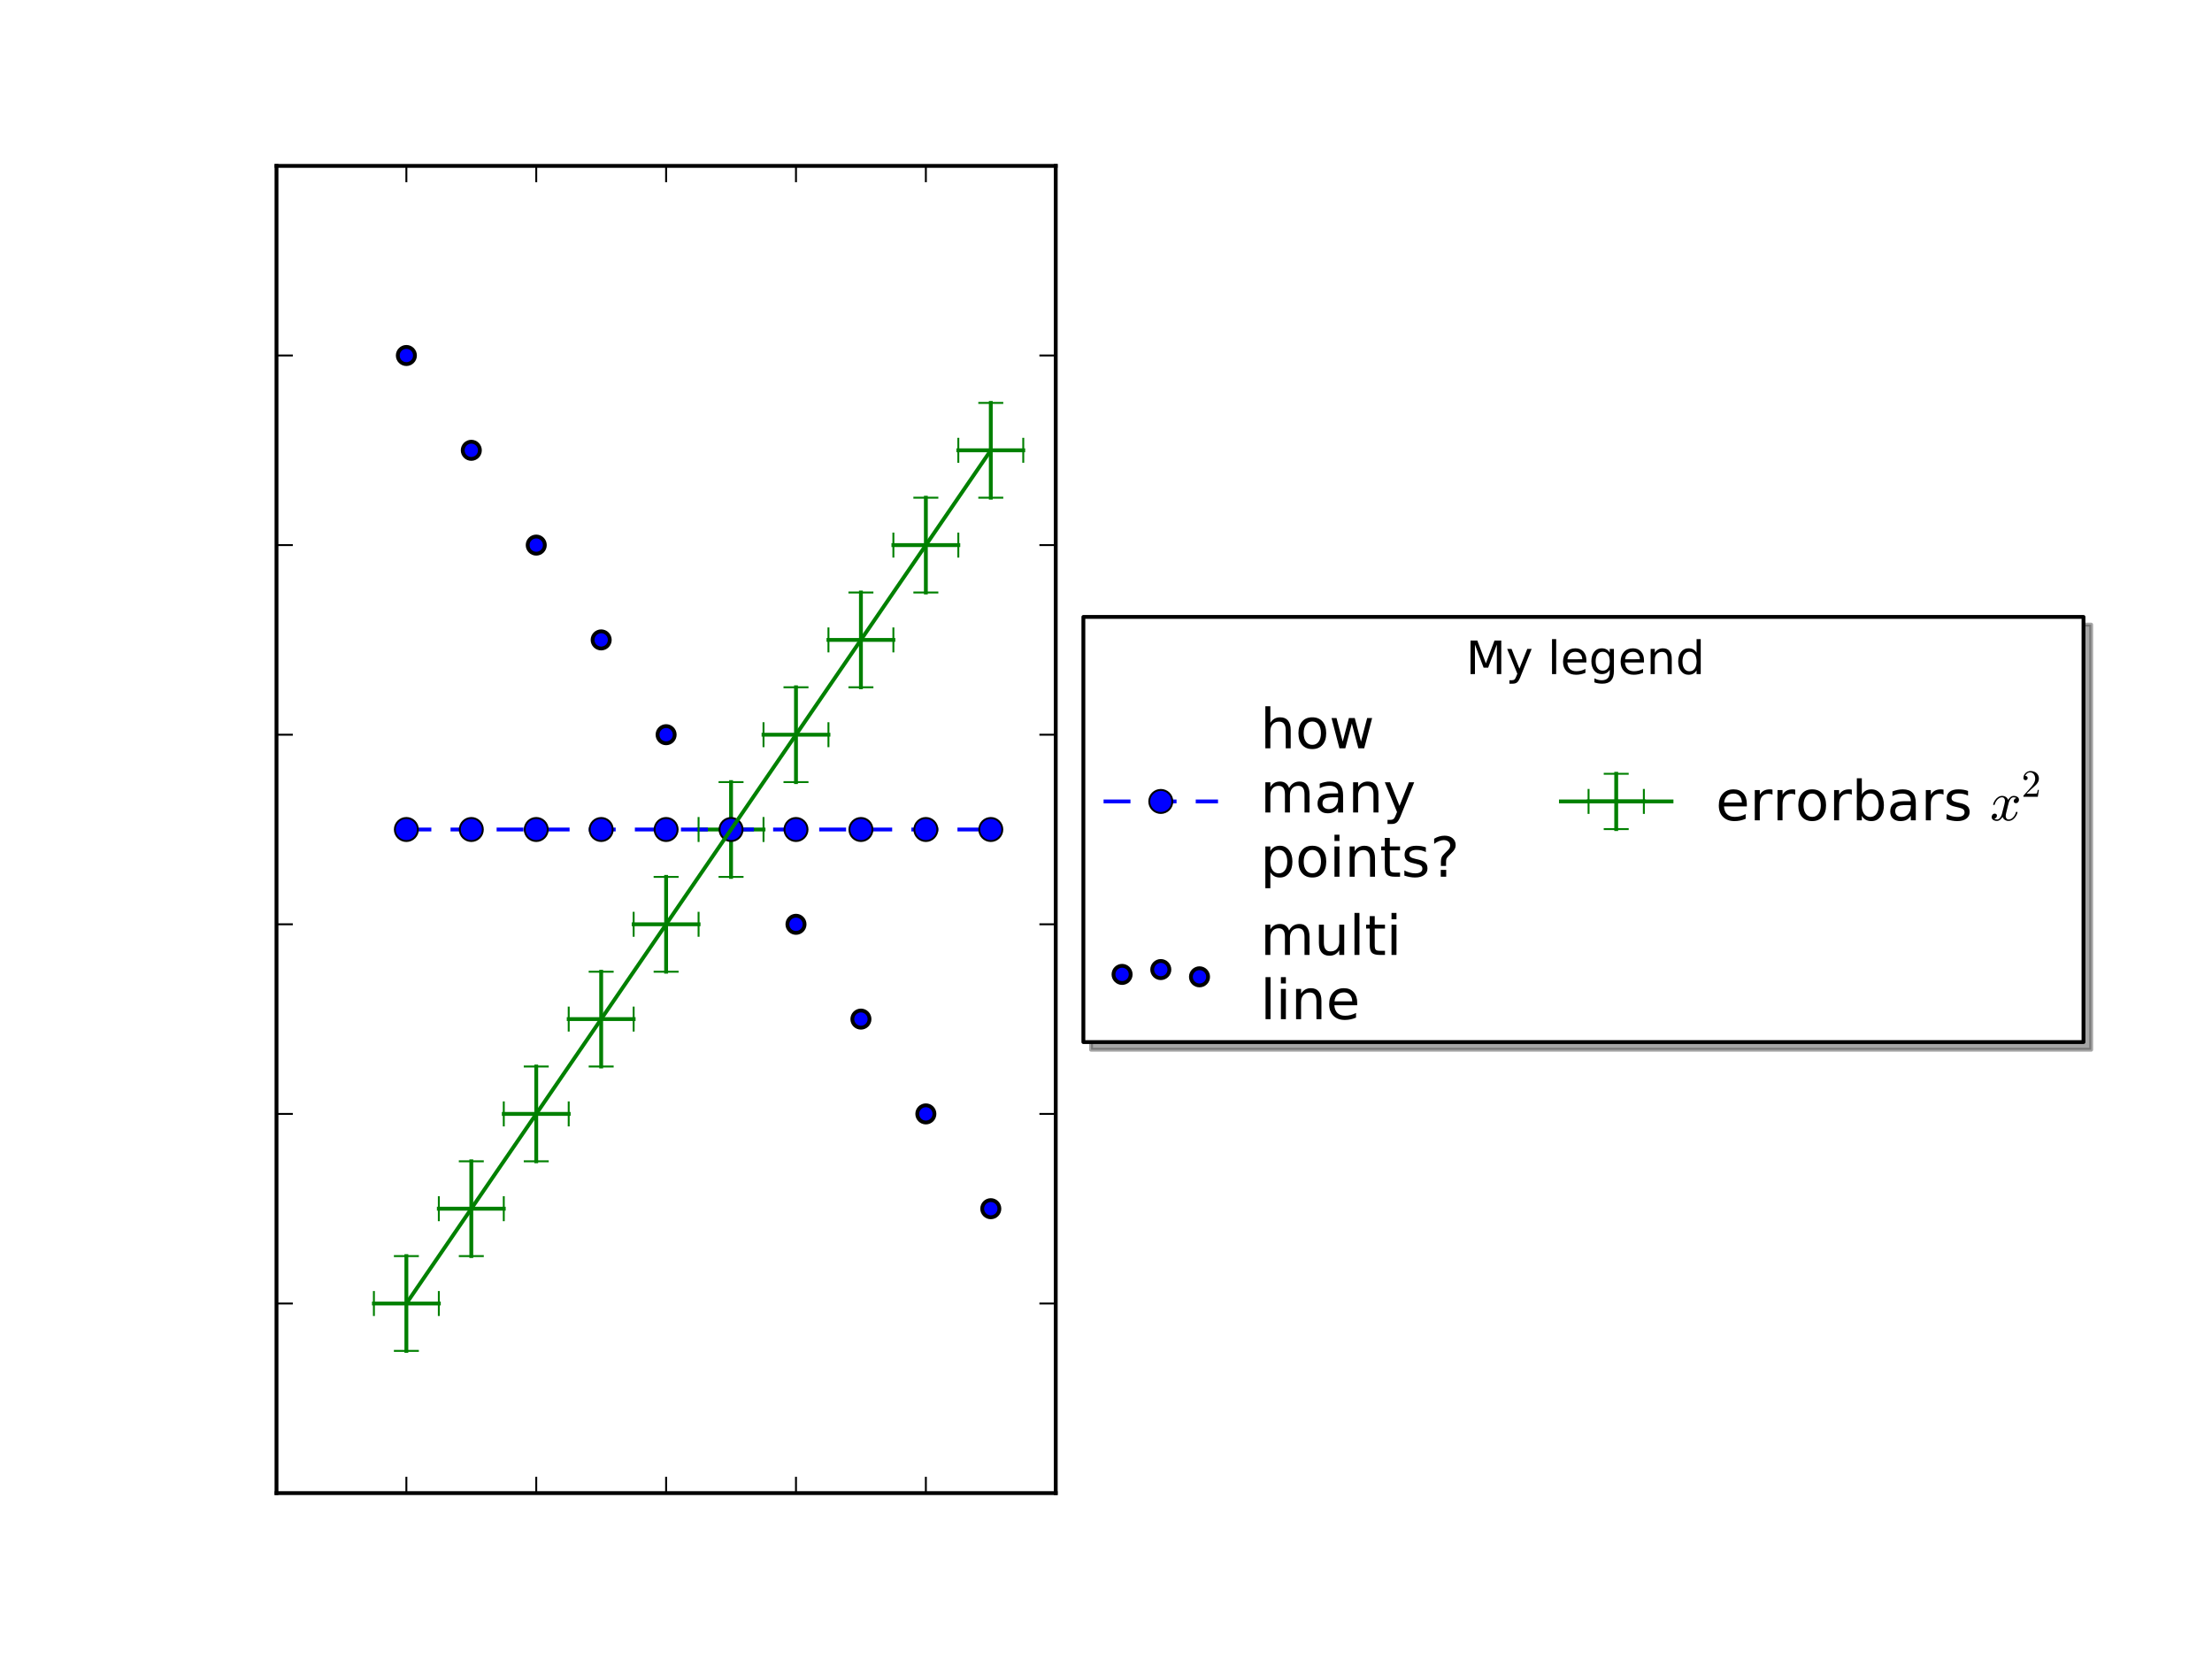 <?xml version="1.0" encoding="utf-8" standalone="no"?>
<!DOCTYPE svg PUBLIC "-//W3C//DTD SVG 1.1//EN"
  "http://www.w3.org/Graphics/SVG/1.1/DTD/svg11.dtd">
<!-- Created with matplotlib (http://matplotlib.sourceforge.net/) -->
<svg height="432pt" version="1.1" viewBox="0 0 576 432" width="576pt" xmlns="http://www.w3.org/2000/svg" xmlns:xlink="http://www.w3.org/1999/xlink">
 <defs>
  <style type="text/css">
*{stroke-linecap:square;stroke-linejoin:round;}
  </style>
 </defs>
 <g id="figure_1">
  <g id="patch_1">
   <path d="
M0 432
L576 432
L576 0
L0 0
z
" style="fill:#ffffff;"/>
  </g>
  <g id="axes_1">
   <g id="patch_2">
    <path d="
M72 388.8
L274.909 388.8
L274.909 43.2
L72 43.2
z
" style="fill:#ffffff;"/>
   </g>
   <g id="PathCollection_1">
    <defs>
     <path d="
M0 2.236
C0.593 2.236 1.162 2 1.581 1.581
C2 1.162 2.236 0.593 2.236 0
C2.236 -0.593 2 -1.162 1.581 -1.581
C1.162 -2 0.593 -2.236 0 -2.236
C-0.593 -2.236 -1.162 -2 -1.581 -1.581
C-2 -1.162 -2.236 -0.593 -2.236 0
C-2.236 0.593 -2 1.162 -1.581 1.581
C-1.162 2 -0.593 2.236 0 2.236
z
" id="C0_0_919e3f95db"/>
    </defs>
    <g clip-path="url(#p346f55e68c)">
     <use style="fill:#0000ff;stroke:#000000;stroke-linecap:butt;" x="105.818" xlink:href="#C0_0_919e3f95db" y="92.571"/>
    </g>
    <g clip-path="url(#p346f55e68c)">
     <use style="fill:#0000ff;stroke:#000000;stroke-linecap:butt;" x="122.727" xlink:href="#C0_0_919e3f95db" y="117.257"/>
    </g>
    <g clip-path="url(#p346f55e68c)">
     <use style="fill:#0000ff;stroke:#000000;stroke-linecap:butt;" x="139.636" xlink:href="#C0_0_919e3f95db" y="141.943"/>
    </g>
    <g clip-path="url(#p346f55e68c)">
     <use style="fill:#0000ff;stroke:#000000;stroke-linecap:butt;" x="156.545" xlink:href="#C0_0_919e3f95db" y="166.629"/>
    </g>
    <g clip-path="url(#p346f55e68c)">
     <use style="fill:#0000ff;stroke:#000000;stroke-linecap:butt;" x="173.455" xlink:href="#C0_0_919e3f95db" y="191.314"/>
    </g>
    <g clip-path="url(#p346f55e68c)">
     <use style="fill:#0000ff;stroke:#000000;stroke-linecap:butt;" x="190.364" xlink:href="#C0_0_919e3f95db" y="216.0"/>
    </g>
    <g clip-path="url(#p346f55e68c)">
     <use style="fill:#0000ff;stroke:#000000;stroke-linecap:butt;" x="207.273" xlink:href="#C0_0_919e3f95db" y="240.686"/>
    </g>
    <g clip-path="url(#p346f55e68c)">
     <use style="fill:#0000ff;stroke:#000000;stroke-linecap:butt;" x="224.182" xlink:href="#C0_0_919e3f95db" y="265.371"/>
    </g>
    <g clip-path="url(#p346f55e68c)">
     <use style="fill:#0000ff;stroke:#000000;stroke-linecap:butt;" x="241.091" xlink:href="#C0_0_919e3f95db" y="290.057"/>
    </g>
    <g clip-path="url(#p346f55e68c)">
     <use style="fill:#0000ff;stroke:#000000;stroke-linecap:butt;" x="258.0" xlink:href="#C0_0_919e3f95db" y="314.743"/>
    </g>
   </g>
   <g id="LineCollection_1">
    <defs>
     <path d="
M97.364 -92.571
L114.273 -92.571" id="C1_0_5e8f0fce6c"/>
     <path d="
M114.273 -117.257
L131.182 -117.257" id="C1_1_789ce94ac7"/>
     <path d="
M131.182 -141.943
L148.091 -141.943" id="C1_2_505d419116"/>
     <path d="
M148.091 -166.629
L165 -166.629" id="C1_3_e2eb34cd80"/>
     <path d="
M165 -191.314
L181.909 -191.314" id="C1_4_cf4d0de7e9"/>
     <path d="
M181.909 -216
L198.818 -216" id="C1_5_60339eb2d0"/>
     <path d="
M198.818 -240.686
L215.727 -240.686" id="C1_6_0320d85a5f"/>
     <path d="
M215.727 -265.371
L232.636 -265.371" id="C1_7_6f64dd031f"/>
     <path d="
M232.636 -290.057
L249.545 -290.057" id="C1_8_632be5fbca"/>
     <path d="
M249.545 -314.743
L266.455 -314.743" id="C1_9_d73a1041e5"/>
    </defs>
    <g clip-path="url(#p346f55e68c)">
     <use style="fill:none;stroke:#008000;stroke-linecap:butt;" x="0" xlink:href="#C1_0_5e8f0fce6c" y="432.0"/>
    </g>
    <g clip-path="url(#p346f55e68c)">
     <use style="fill:none;stroke:#008000;stroke-linecap:butt;" x="0" xlink:href="#C1_1_789ce94ac7" y="432.0"/>
    </g>
    <g clip-path="url(#p346f55e68c)">
     <use style="fill:none;stroke:#008000;stroke-linecap:butt;" x="0" xlink:href="#C1_2_505d419116" y="432.0"/>
    </g>
    <g clip-path="url(#p346f55e68c)">
     <use style="fill:none;stroke:#008000;stroke-linecap:butt;" x="0" xlink:href="#C1_3_e2eb34cd80" y="432.0"/>
    </g>
    <g clip-path="url(#p346f55e68c)">
     <use style="fill:none;stroke:#008000;stroke-linecap:butt;" x="0" xlink:href="#C1_4_cf4d0de7e9" y="432.0"/>
    </g>
    <g clip-path="url(#p346f55e68c)">
     <use style="fill:none;stroke:#008000;stroke-linecap:butt;" x="0" xlink:href="#C1_5_60339eb2d0" y="432.0"/>
    </g>
    <g clip-path="url(#p346f55e68c)">
     <use style="fill:none;stroke:#008000;stroke-linecap:butt;" x="0" xlink:href="#C1_6_0320d85a5f" y="432.0"/>
    </g>
    <g clip-path="url(#p346f55e68c)">
     <use style="fill:none;stroke:#008000;stroke-linecap:butt;" x="0" xlink:href="#C1_7_6f64dd031f" y="432.0"/>
    </g>
    <g clip-path="url(#p346f55e68c)">
     <use style="fill:none;stroke:#008000;stroke-linecap:butt;" x="0" xlink:href="#C1_8_632be5fbca" y="432.0"/>
    </g>
    <g clip-path="url(#p346f55e68c)">
     <use style="fill:none;stroke:#008000;stroke-linecap:butt;" x="0" xlink:href="#C1_9_d73a1041e5" y="432.0"/>
    </g>
   </g>
   <g id="LineCollection_2">
    <defs>
     <path d="
M105.818 -80.229
L105.818 -104.914" id="C2_0_15511b02c7"/>
     <path d="
M122.727 -104.914
L122.727 -129.6" id="C2_1_61c28102ac"/>
     <path d="
M139.636 -129.6
L139.636 -154.286" id="C2_2_289e360995"/>
     <path d="
M156.545 -154.286
L156.545 -178.971" id="C2_3_65ff9b2442"/>
     <path d="
M173.455 -178.971
L173.455 -203.657" id="C2_4_9d81f39766"/>
     <path d="
M190.364 -203.657
L190.364 -228.343" id="C2_5_8b0108af41"/>
     <path d="
M207.273 -228.343
L207.273 -253.029" id="C2_6_a73f30f1a3"/>
     <path d="
M224.182 -253.029
L224.182 -277.714" id="C2_7_dada37c598"/>
     <path d="
M241.091 -277.714
L241.091 -302.4" id="C2_8_6c33176001"/>
     <path d="
M258 -302.4
L258 -327.086" id="C2_9_22a0ff1d44"/>
    </defs>
    <g clip-path="url(#p346f55e68c)">
     <use style="fill:none;stroke:#008000;stroke-linecap:butt;" x="0" xlink:href="#C2_0_15511b02c7" y="432.0"/>
    </g>
    <g clip-path="url(#p346f55e68c)">
     <use style="fill:none;stroke:#008000;stroke-linecap:butt;" x="0" xlink:href="#C2_1_61c28102ac" y="432.0"/>
    </g>
    <g clip-path="url(#p346f55e68c)">
     <use style="fill:none;stroke:#008000;stroke-linecap:butt;" x="0" xlink:href="#C2_2_289e360995" y="432.0"/>
    </g>
    <g clip-path="url(#p346f55e68c)">
     <use style="fill:none;stroke:#008000;stroke-linecap:butt;" x="0" xlink:href="#C2_3_65ff9b2442" y="432.0"/>
    </g>
    <g clip-path="url(#p346f55e68c)">
     <use style="fill:none;stroke:#008000;stroke-linecap:butt;" x="0" xlink:href="#C2_4_9d81f39766" y="432.0"/>
    </g>
    <g clip-path="url(#p346f55e68c)">
     <use style="fill:none;stroke:#008000;stroke-linecap:butt;" x="0" xlink:href="#C2_5_8b0108af41" y="432.0"/>
    </g>
    <g clip-path="url(#p346f55e68c)">
     <use style="fill:none;stroke:#008000;stroke-linecap:butt;" x="0" xlink:href="#C2_6_a73f30f1a3" y="432.0"/>
    </g>
    <g clip-path="url(#p346f55e68c)">
     <use style="fill:none;stroke:#008000;stroke-linecap:butt;" x="0" xlink:href="#C2_7_dada37c598" y="432.0"/>
    </g>
    <g clip-path="url(#p346f55e68c)">
     <use style="fill:none;stroke:#008000;stroke-linecap:butt;" x="0" xlink:href="#C2_8_6c33176001" y="432.0"/>
    </g>
    <g clip-path="url(#p346f55e68c)">
     <use style="fill:none;stroke:#008000;stroke-linecap:butt;" x="0" xlink:href="#C2_9_22a0ff1d44" y="432.0"/>
    </g>
   </g>
   <g id="line2d_1">
    <path clip-path="url(#p346f55e68c)" d="
M105.818 216
L122.727 216
L139.636 216
L156.545 216
L173.455 216
L190.364 216
L207.273 216
L224.182 216
L241.091 216
L258 216" style="fill:none;stroke:#0000ff;stroke-dasharray:6,6;stroke-dashoffset:0.0;stroke-linecap:butt;"/>
    <defs>
     <path d="
M0 3
C0.796 3 1.559 2.684 2.121 2.121
C2.684 1.559 3 0.796 3 0
C3 -0.796 2.684 -1.559 2.121 -2.121
C1.559 -2.684 0.796 -3 0 -3
C-0.796 -3 -1.559 -2.684 -2.121 -2.121
C-2.684 -1.559 -3 -0.796 -3 0
C-3 0.796 -2.684 1.559 -2.121 2.121
C-1.559 2.684 -0.796 3 0 3
z
" id="m0f54036a79" style="stroke:#000000;stroke-linecap:butt;stroke-width:0.5;"/>
    </defs>
    <g clip-path="url(#p346f55e68c)">
     <use style="fill:#0000ff;stroke:#000000;stroke-linecap:butt;stroke-width:0.5;" x="105.818" xlink:href="#m0f54036a79" y="216.0"/>
     <use style="fill:#0000ff;stroke:#000000;stroke-linecap:butt;stroke-width:0.5;" x="122.727" xlink:href="#m0f54036a79" y="216.0"/>
     <use style="fill:#0000ff;stroke:#000000;stroke-linecap:butt;stroke-width:0.5;" x="139.636" xlink:href="#m0f54036a79" y="216.0"/>
     <use style="fill:#0000ff;stroke:#000000;stroke-linecap:butt;stroke-width:0.5;" x="156.545" xlink:href="#m0f54036a79" y="216.0"/>
     <use style="fill:#0000ff;stroke:#000000;stroke-linecap:butt;stroke-width:0.5;" x="173.455" xlink:href="#m0f54036a79" y="216.0"/>
     <use style="fill:#0000ff;stroke:#000000;stroke-linecap:butt;stroke-width:0.5;" x="190.364" xlink:href="#m0f54036a79" y="216.0"/>
     <use style="fill:#0000ff;stroke:#000000;stroke-linecap:butt;stroke-width:0.5;" x="207.273" xlink:href="#m0f54036a79" y="216.0"/>
     <use style="fill:#0000ff;stroke:#000000;stroke-linecap:butt;stroke-width:0.5;" x="224.182" xlink:href="#m0f54036a79" y="216.0"/>
     <use style="fill:#0000ff;stroke:#000000;stroke-linecap:butt;stroke-width:0.5;" x="241.091" xlink:href="#m0f54036a79" y="216.0"/>
     <use style="fill:#0000ff;stroke:#000000;stroke-linecap:butt;stroke-width:0.5;" x="258.0" xlink:href="#m0f54036a79" y="216.0"/>
    </g>
   </g>
   <g id="line2d_2">
    <defs>
     <path d="
M0 3
L0 -3" id="mc18e2b0a8d" style="stroke:#008000;stroke-linecap:butt;stroke-width:0.5;"/>
    </defs>
    <g clip-path="url(#p346f55e68c)">
     <use style="fill:#008000;stroke:#008000;stroke-linecap:butt;stroke-width:0.5;" x="97.364" xlink:href="#mc18e2b0a8d" y="339.429"/>
     <use style="fill:#008000;stroke:#008000;stroke-linecap:butt;stroke-width:0.5;" x="114.273" xlink:href="#mc18e2b0a8d" y="314.743"/>
     <use style="fill:#008000;stroke:#008000;stroke-linecap:butt;stroke-width:0.5;" x="131.182" xlink:href="#mc18e2b0a8d" y="290.057"/>
     <use style="fill:#008000;stroke:#008000;stroke-linecap:butt;stroke-width:0.5;" x="148.091" xlink:href="#mc18e2b0a8d" y="265.371"/>
     <use style="fill:#008000;stroke:#008000;stroke-linecap:butt;stroke-width:0.5;" x="165.0" xlink:href="#mc18e2b0a8d" y="240.686"/>
     <use style="fill:#008000;stroke:#008000;stroke-linecap:butt;stroke-width:0.5;" x="181.909" xlink:href="#mc18e2b0a8d" y="216.0"/>
     <use style="fill:#008000;stroke:#008000;stroke-linecap:butt;stroke-width:0.5;" x="198.818" xlink:href="#mc18e2b0a8d" y="191.314"/>
     <use style="fill:#008000;stroke:#008000;stroke-linecap:butt;stroke-width:0.5;" x="215.727" xlink:href="#mc18e2b0a8d" y="166.629"/>
     <use style="fill:#008000;stroke:#008000;stroke-linecap:butt;stroke-width:0.5;" x="232.636" xlink:href="#mc18e2b0a8d" y="141.943"/>
     <use style="fill:#008000;stroke:#008000;stroke-linecap:butt;stroke-width:0.5;" x="249.545" xlink:href="#mc18e2b0a8d" y="117.257"/>
    </g>
   </g>
   <g id="line2d_3">
    <g clip-path="url(#p346f55e68c)">
     <use style="fill:#008000;stroke:#008000;stroke-linecap:butt;stroke-width:0.5;" x="114.273" xlink:href="#mc18e2b0a8d" y="339.429"/>
     <use style="fill:#008000;stroke:#008000;stroke-linecap:butt;stroke-width:0.5;" x="131.182" xlink:href="#mc18e2b0a8d" y="314.743"/>
     <use style="fill:#008000;stroke:#008000;stroke-linecap:butt;stroke-width:0.5;" x="148.091" xlink:href="#mc18e2b0a8d" y="290.057"/>
     <use style="fill:#008000;stroke:#008000;stroke-linecap:butt;stroke-width:0.5;" x="165.0" xlink:href="#mc18e2b0a8d" y="265.371"/>
     <use style="fill:#008000;stroke:#008000;stroke-linecap:butt;stroke-width:0.5;" x="181.909" xlink:href="#mc18e2b0a8d" y="240.686"/>
     <use style="fill:#008000;stroke:#008000;stroke-linecap:butt;stroke-width:0.5;" x="198.818" xlink:href="#mc18e2b0a8d" y="216.0"/>
     <use style="fill:#008000;stroke:#008000;stroke-linecap:butt;stroke-width:0.5;" x="215.727" xlink:href="#mc18e2b0a8d" y="191.314"/>
     <use style="fill:#008000;stroke:#008000;stroke-linecap:butt;stroke-width:0.5;" x="232.636" xlink:href="#mc18e2b0a8d" y="166.629"/>
     <use style="fill:#008000;stroke:#008000;stroke-linecap:butt;stroke-width:0.5;" x="249.545" xlink:href="#mc18e2b0a8d" y="141.943"/>
     <use style="fill:#008000;stroke:#008000;stroke-linecap:butt;stroke-width:0.5;" x="266.455" xlink:href="#mc18e2b0a8d" y="117.257"/>
    </g>
   </g>
   <g id="line2d_4">
    <defs>
     <path d="
M3 1.83697e-16
L-3 -1.83697e-16" id="mb711e64ba4" style="stroke:#008000;stroke-linecap:butt;stroke-width:0.5;"/>
    </defs>
    <g clip-path="url(#p346f55e68c)">
     <use style="fill:#008000;stroke:#008000;stroke-linecap:butt;stroke-width:0.5;" x="105.818" xlink:href="#mb711e64ba4" y="351.771"/>
     <use style="fill:#008000;stroke:#008000;stroke-linecap:butt;stroke-width:0.5;" x="122.727" xlink:href="#mb711e64ba4" y="327.086"/>
     <use style="fill:#008000;stroke:#008000;stroke-linecap:butt;stroke-width:0.5;" x="139.636" xlink:href="#mb711e64ba4" y="302.4"/>
     <use style="fill:#008000;stroke:#008000;stroke-linecap:butt;stroke-width:0.5;" x="156.545" xlink:href="#mb711e64ba4" y="277.714"/>
     <use style="fill:#008000;stroke:#008000;stroke-linecap:butt;stroke-width:0.5;" x="173.455" xlink:href="#mb711e64ba4" y="253.029"/>
     <use style="fill:#008000;stroke:#008000;stroke-linecap:butt;stroke-width:0.5;" x="190.364" xlink:href="#mb711e64ba4" y="228.343"/>
     <use style="fill:#008000;stroke:#008000;stroke-linecap:butt;stroke-width:0.5;" x="207.273" xlink:href="#mb711e64ba4" y="203.657"/>
     <use style="fill:#008000;stroke:#008000;stroke-linecap:butt;stroke-width:0.5;" x="224.182" xlink:href="#mb711e64ba4" y="178.971"/>
     <use style="fill:#008000;stroke:#008000;stroke-linecap:butt;stroke-width:0.5;" x="241.091" xlink:href="#mb711e64ba4" y="154.286"/>
     <use style="fill:#008000;stroke:#008000;stroke-linecap:butt;stroke-width:0.5;" x="258.0" xlink:href="#mb711e64ba4" y="129.6"/>
    </g>
   </g>
   <g id="line2d_5">
    <g clip-path="url(#p346f55e68c)">
     <use style="fill:#008000;stroke:#008000;stroke-linecap:butt;stroke-width:0.5;" x="105.818" xlink:href="#mb711e64ba4" y="327.086"/>
     <use style="fill:#008000;stroke:#008000;stroke-linecap:butt;stroke-width:0.5;" x="122.727" xlink:href="#mb711e64ba4" y="302.4"/>
     <use style="fill:#008000;stroke:#008000;stroke-linecap:butt;stroke-width:0.5;" x="139.636" xlink:href="#mb711e64ba4" y="277.714"/>
     <use style="fill:#008000;stroke:#008000;stroke-linecap:butt;stroke-width:0.5;" x="156.545" xlink:href="#mb711e64ba4" y="253.029"/>
     <use style="fill:#008000;stroke:#008000;stroke-linecap:butt;stroke-width:0.5;" x="173.455" xlink:href="#mb711e64ba4" y="228.343"/>
     <use style="fill:#008000;stroke:#008000;stroke-linecap:butt;stroke-width:0.5;" x="190.364" xlink:href="#mb711e64ba4" y="203.657"/>
     <use style="fill:#008000;stroke:#008000;stroke-linecap:butt;stroke-width:0.5;" x="207.273" xlink:href="#mb711e64ba4" y="178.971"/>
     <use style="fill:#008000;stroke:#008000;stroke-linecap:butt;stroke-width:0.5;" x="224.182" xlink:href="#mb711e64ba4" y="154.286"/>
     <use style="fill:#008000;stroke:#008000;stroke-linecap:butt;stroke-width:0.5;" x="241.091" xlink:href="#mb711e64ba4" y="129.6"/>
     <use style="fill:#008000;stroke:#008000;stroke-linecap:butt;stroke-width:0.5;" x="258.0" xlink:href="#mb711e64ba4" y="104.914"/>
    </g>
   </g>
   <g id="line2d_6">
    <path clip-path="url(#p346f55e68c)" d="
M105.818 339.429
L122.727 314.743
L139.636 290.057
L156.545 265.371
L173.455 240.686
L190.364 216
L207.273 191.314
L224.182 166.629
L241.091 141.943
L258 117.257" style="fill:none;stroke:#008000;"/>
   </g>
   <g id="matplotlib.axis_1">
    <g id="xtick_1">
     <g id="line2d_7">
      <defs>
       <path d="
M0 0
L0 -4" id="mcb557df647" style="stroke:#000000;stroke-linecap:butt;stroke-width:0.5;"/>
      </defs>
      <g>
       <use style="stroke:#000000;stroke-linecap:butt;stroke-width:0.5;" x="72.0" xlink:href="#mcb557df647" y="388.8"/>
      </g>
     </g>
     <g id="line2d_8">
      <defs>
       <path d="
M0 0
L0 4" id="mdad270ee8e" style="stroke:#000000;stroke-linecap:butt;stroke-width:0.5;"/>
      </defs>
      <g>
       <use style="stroke:#000000;stroke-linecap:butt;stroke-width:0.5;" x="72.0" xlink:href="#mdad270ee8e" y="43.2"/>
      </g>
     </g>
    </g>
    <g id="xtick_2">
     <g id="line2d_9">
      <g>
       <use style="stroke:#000000;stroke-linecap:butt;stroke-width:0.5;" x="105.818" xlink:href="#mcb557df647" y="388.8"/>
      </g>
     </g>
     <g id="line2d_10">
      <g>
       <use style="stroke:#000000;stroke-linecap:butt;stroke-width:0.5;" x="105.818" xlink:href="#mdad270ee8e" y="43.2"/>
      </g>
     </g>
    </g>
    <g id="xtick_3">
     <g id="line2d_11">
      <g>
       <use style="stroke:#000000;stroke-linecap:butt;stroke-width:0.5;" x="139.636" xlink:href="#mcb557df647" y="388.8"/>
      </g>
     </g>
     <g id="line2d_12">
      <g>
       <use style="stroke:#000000;stroke-linecap:butt;stroke-width:0.5;" x="139.636" xlink:href="#mdad270ee8e" y="43.2"/>
      </g>
     </g>
    </g>
    <g id="xtick_4">
     <g id="line2d_13">
      <g>
       <use style="stroke:#000000;stroke-linecap:butt;stroke-width:0.5;" x="173.455" xlink:href="#mcb557df647" y="388.8"/>
      </g>
     </g>
     <g id="line2d_14">
      <g>
       <use style="stroke:#000000;stroke-linecap:butt;stroke-width:0.5;" x="173.455" xlink:href="#mdad270ee8e" y="43.2"/>
      </g>
     </g>
    </g>
    <g id="xtick_5">
     <g id="line2d_15">
      <g>
       <use style="stroke:#000000;stroke-linecap:butt;stroke-width:0.5;" x="207.273" xlink:href="#mcb557df647" y="388.8"/>
      </g>
     </g>
     <g id="line2d_16">
      <g>
       <use style="stroke:#000000;stroke-linecap:butt;stroke-width:0.5;" x="207.273" xlink:href="#mdad270ee8e" y="43.2"/>
      </g>
     </g>
    </g>
    <g id="xtick_6">
     <g id="line2d_17">
      <g>
       <use style="stroke:#000000;stroke-linecap:butt;stroke-width:0.5;" x="241.091" xlink:href="#mcb557df647" y="388.8"/>
      </g>
     </g>
     <g id="line2d_18">
      <g>
       <use style="stroke:#000000;stroke-linecap:butt;stroke-width:0.5;" x="241.091" xlink:href="#mdad270ee8e" y="43.2"/>
      </g>
     </g>
    </g>
    <g id="xtick_7">
     <g id="line2d_19">
      <g>
       <use style="stroke:#000000;stroke-linecap:butt;stroke-width:0.5;" x="274.909" xlink:href="#mcb557df647" y="388.8"/>
      </g>
     </g>
     <g id="line2d_20">
      <g>
       <use style="stroke:#000000;stroke-linecap:butt;stroke-width:0.5;" x="274.909" xlink:href="#mdad270ee8e" y="43.2"/>
      </g>
     </g>
    </g>
   </g>
   <g id="matplotlib.axis_2">
    <g id="ytick_1">
     <g id="line2d_21">
      <defs>
       <path d="
M0 0
L4 0" id="mc8fcea1516" style="stroke:#000000;stroke-linecap:butt;stroke-width:0.5;"/>
      </defs>
      <g>
       <use style="stroke:#000000;stroke-linecap:butt;stroke-width:0.5;" x="72.0" xlink:href="#mc8fcea1516" y="388.8"/>
      </g>
     </g>
     <g id="line2d_22">
      <defs>
       <path d="
M0 0
L-4 0" id="m0d5b0a6425" style="stroke:#000000;stroke-linecap:butt;stroke-width:0.5;"/>
      </defs>
      <g>
       <use style="stroke:#000000;stroke-linecap:butt;stroke-width:0.5;" x="274.909" xlink:href="#m0d5b0a6425" y="388.8"/>
      </g>
     </g>
    </g>
    <g id="ytick_2">
     <g id="line2d_23">
      <g>
       <use style="stroke:#000000;stroke-linecap:butt;stroke-width:0.5;" x="72.0" xlink:href="#mc8fcea1516" y="339.429"/>
      </g>
     </g>
     <g id="line2d_24">
      <g>
       <use style="stroke:#000000;stroke-linecap:butt;stroke-width:0.5;" x="274.909" xlink:href="#m0d5b0a6425" y="339.429"/>
      </g>
     </g>
    </g>
    <g id="ytick_3">
     <g id="line2d_25">
      <g>
       <use style="stroke:#000000;stroke-linecap:butt;stroke-width:0.5;" x="72.0" xlink:href="#mc8fcea1516" y="290.057"/>
      </g>
     </g>
     <g id="line2d_26">
      <g>
       <use style="stroke:#000000;stroke-linecap:butt;stroke-width:0.5;" x="274.909" xlink:href="#m0d5b0a6425" y="290.057"/>
      </g>
     </g>
    </g>
    <g id="ytick_4">
     <g id="line2d_27">
      <g>
       <use style="stroke:#000000;stroke-linecap:butt;stroke-width:0.5;" x="72.0" xlink:href="#mc8fcea1516" y="240.686"/>
      </g>
     </g>
     <g id="line2d_28">
      <g>
       <use style="stroke:#000000;stroke-linecap:butt;stroke-width:0.5;" x="274.909" xlink:href="#m0d5b0a6425" y="240.686"/>
      </g>
     </g>
    </g>
    <g id="ytick_5">
     <g id="line2d_29">
      <g>
       <use style="stroke:#000000;stroke-linecap:butt;stroke-width:0.5;" x="72.0" xlink:href="#mc8fcea1516" y="191.314"/>
      </g>
     </g>
     <g id="line2d_30">
      <g>
       <use style="stroke:#000000;stroke-linecap:butt;stroke-width:0.5;" x="274.909" xlink:href="#m0d5b0a6425" y="191.314"/>
      </g>
     </g>
    </g>
    <g id="ytick_6">
     <g id="line2d_31">
      <g>
       <use style="stroke:#000000;stroke-linecap:butt;stroke-width:0.5;" x="72.0" xlink:href="#mc8fcea1516" y="141.943"/>
      </g>
     </g>
     <g id="line2d_32">
      <g>
       <use style="stroke:#000000;stroke-linecap:butt;stroke-width:0.5;" x="274.909" xlink:href="#m0d5b0a6425" y="141.943"/>
      </g>
     </g>
    </g>
    <g id="ytick_7">
     <g id="line2d_33">
      <g>
       <use style="stroke:#000000;stroke-linecap:butt;stroke-width:0.5;" x="72.0" xlink:href="#mc8fcea1516" y="92.571"/>
      </g>
     </g>
     <g id="line2d_34">
      <g>
       <use style="stroke:#000000;stroke-linecap:butt;stroke-width:0.5;" x="274.909" xlink:href="#m0d5b0a6425" y="92.571"/>
      </g>
     </g>
    </g>
    <g id="ytick_8">
     <g id="line2d_35">
      <g>
       <use style="stroke:#000000;stroke-linecap:butt;stroke-width:0.5;" x="72.0" xlink:href="#mc8fcea1516" y="43.2"/>
      </g>
     </g>
     <g id="line2d_36">
      <g>
       <use style="stroke:#000000;stroke-linecap:butt;stroke-width:0.5;" x="274.909" xlink:href="#m0d5b0a6425" y="43.2"/>
      </g>
     </g>
    </g>
   </g>
   <g id="patch_3">
    <path d="
M72 43.2
L274.909 43.2" style="fill:none;stroke:#000000;"/>
   </g>
   <g id="patch_4">
    <path d="
M274.909 388.8
L274.909 43.2" style="fill:none;stroke:#000000;"/>
   </g>
   <g id="patch_5">
    <path d="
M72 388.8
L274.909 388.8" style="fill:none;stroke:#000000;"/>
   </g>
   <g id="patch_6">
    <path d="
M72 388.8
L72 43.2" style="fill:none;stroke:#000000;"/>
   </g>
   <g id="legend_1">
    <g id="patch_7">
     <path d="
M284.109 273.352
L544.538 273.352
L544.538 162.648
L284.109 162.648
L284.109 273.352
z
" style="fill:#4d4d4d;opacity:0.5;stroke:#4d4d4d;"/>
    </g>
    <g id="patch_8">
     <path d="
M282.109 271.352
L542.538 271.352
L542.538 160.648
L282.109 160.648
L282.109 271.352
z
" style="fill:#ffffff;stroke:#000000;"/>
    </g>
    <g id="text_1">
     <!-- My legend -->
     <defs>
      <path id="BitstreamVeraSans-Roman-20"/>
      <path d="
M9.812 72.906
L24.516 72.906
L43.109 23.297
L61.812 72.906
L76.516 72.906
L76.516 0
L66.891 0
L66.891 64.016
L48.094 14.016
L38.188 14.016
L19.391 64.016
L19.391 0
L9.812 0
z
" id="BitstreamVeraSans-Roman-4d"/>
      <path d="
M54.891 33.016
L54.891 0
L45.906 0
L45.906 32.719
Q45.906 40.484 42.875 44.328
Q39.844 48.188 33.797 48.188
Q26.516 48.188 22.312 43.547
Q18.109 38.922 18.109 30.906
L18.109 0
L9.078 0
L9.078 54.688
L18.109 54.688
L18.109 46.188
Q21.344 51.125 25.703 53.562
Q30.078 56 35.797 56
Q45.219 56 50.047 50.172
Q54.891 44.344 54.891 33.016" id="BitstreamVeraSans-Roman-6e"/>
      <path d="
M9.422 75.984
L18.406 75.984
L18.406 0
L9.422 0
z
" id="BitstreamVeraSans-Roman-6c"/>
      <path d="
M32.172 -5.078
Q28.375 -14.844 24.75 -17.812
Q21.141 -20.797 15.094 -20.797
L7.906 -20.797
L7.906 -13.281
L13.188 -13.281
Q16.891 -13.281 18.938 -11.516
Q21 -9.766 23.484 -3.219
L25.094 0.875
L2.984 54.688
L12.5 54.688
L29.594 11.922
L46.688 54.688
L56.203 54.688
z
" id="BitstreamVeraSans-Roman-79"/>
      <path d="
M56.203 29.594
L56.203 25.203
L14.891 25.203
Q15.484 15.922 20.484 11.062
Q25.484 6.203 34.422 6.203
Q39.594 6.203 44.453 7.469
Q49.312 8.734 54.109 11.281
L54.109 2.781
Q49.266 0.734 44.188 -0.344
Q39.109 -1.422 33.891 -1.422
Q20.797 -1.422 13.156 6.188
Q5.516 13.812 5.516 26.812
Q5.516 40.234 12.766 48.109
Q20.016 56 32.328 56
Q43.359 56 49.781 48.891
Q56.203 41.797 56.203 29.594
M47.219 32.234
Q47.125 39.594 43.094 43.984
Q39.062 48.391 32.422 48.391
Q24.906 48.391 20.391 44.141
Q15.875 39.891 15.188 32.172
z
" id="BitstreamVeraSans-Roman-65"/>
      <path d="
M45.406 46.391
L45.406 75.984
L54.391 75.984
L54.391 0
L45.406 0
L45.406 8.203
Q42.578 3.328 38.25 0.953
Q33.938 -1.422 27.875 -1.422
Q17.969 -1.422 11.734 6.484
Q5.516 14.406 5.516 27.297
Q5.516 40.188 11.734 48.094
Q17.969 56 27.875 56
Q33.938 56 38.25 53.625
Q42.578 51.266 45.406 46.391
M14.797 27.297
Q14.797 17.391 18.875 11.75
Q22.953 6.109 30.078 6.109
Q37.203 6.109 41.297 11.75
Q45.406 17.391 45.406 27.297
Q45.406 37.203 41.297 42.844
Q37.203 48.484 30.078 48.484
Q22.953 48.484 18.875 42.844
Q14.797 37.203 14.797 27.297" id="BitstreamVeraSans-Roman-64"/>
      <path d="
M45.406 27.984
Q45.406 37.75 41.375 43.109
Q37.359 48.484 30.078 48.484
Q22.859 48.484 18.828 43.109
Q14.797 37.75 14.797 27.984
Q14.797 18.266 18.828 12.891
Q22.859 7.516 30.078 7.516
Q37.359 7.516 41.375 12.891
Q45.406 18.266 45.406 27.984
M54.391 6.781
Q54.391 -7.172 48.188 -13.984
Q42 -20.797 29.203 -20.797
Q24.469 -20.797 20.266 -20.094
Q16.062 -19.391 12.109 -17.922
L12.109 -9.188
Q16.062 -11.328 19.922 -12.344
Q23.781 -13.375 27.781 -13.375
Q36.625 -13.375 41.016 -8.766
Q45.406 -4.156 45.406 5.172
L45.406 9.625
Q42.625 4.781 38.281 2.391
Q33.938 0 27.875 0
Q17.828 0 11.672 7.656
Q5.516 15.328 5.516 27.984
Q5.516 40.672 11.672 48.328
Q17.828 56 27.875 56
Q33.938 56 38.281 53.609
Q42.625 51.219 45.406 46.391
L45.406 54.688
L54.391 54.688
z
" id="BitstreamVeraSans-Roman-67"/>
     </defs>
     <g transform="translate(381.745 175.537)scale(0.12 -0.12)">
      <use xlink:href="#BitstreamVeraSans-Roman-4d"/>
      <use x="86.279" xlink:href="#BitstreamVeraSans-Roman-79"/>
      <use x="145.459" xlink:href="#BitstreamVeraSans-Roman-20"/>
      <use x="177.246" xlink:href="#BitstreamVeraSans-Roman-6c"/>
      <use x="205.029" xlink:href="#BitstreamVeraSans-Roman-65"/>
      <use x="266.553" xlink:href="#BitstreamVeraSans-Roman-67"/>
      <use x="330.029" xlink:href="#BitstreamVeraSans-Roman-65"/>
      <use x="391.553" xlink:href="#BitstreamVeraSans-Roman-6e"/>
      <use x="454.932" xlink:href="#BitstreamVeraSans-Roman-64"/>
     </g>
    </g>
    <g id="line2d_37">
     <path d="
M287.869 208.693
L316.669 208.693" style="fill:none;stroke:#0000ff;stroke-dasharray:6,6;stroke-dashoffset:0.0;stroke-linecap:butt;"/>
    </g>
    <g id="line2d_38">
     <g>
      <use style="fill:#0000ff;stroke:#000000;stroke-linecap:butt;stroke-width:0.5;" x="302.269" xlink:href="#m0f54036a79" y="208.693"/>
     </g>
    </g>
    <g id="text_2">
     <!-- how -->
     <defs>
      <path d="
M4.203 54.688
L13.188 54.688
L24.422 12.016
L35.594 54.688
L46.188 54.688
L57.422 12.016
L68.609 54.688
L77.594 54.688
L63.281 0
L52.688 0
L40.922 44.828
L29.109 0
L18.5 0
z
" id="BitstreamVeraSans-Roman-77"/>
      <path d="
M30.609 48.391
Q23.391 48.391 19.188 42.75
Q14.984 37.109 14.984 27.297
Q14.984 17.484 19.156 11.844
Q23.344 6.203 30.609 6.203
Q37.797 6.203 41.984 11.859
Q46.188 17.531 46.188 27.297
Q46.188 37.016 41.984 42.703
Q37.797 48.391 30.609 48.391
M30.609 56
Q42.328 56 49.016 48.375
Q55.719 40.766 55.719 27.297
Q55.719 13.875 49.016 6.219
Q42.328 -1.422 30.609 -1.422
Q18.844 -1.422 12.172 6.219
Q5.516 13.875 5.516 27.297
Q5.516 40.766 12.172 48.375
Q18.844 56 30.609 56" id="BitstreamVeraSans-Roman-6f"/>
      <path d="
M54.891 33.016
L54.891 0
L45.906 0
L45.906 32.719
Q45.906 40.484 42.875 44.328
Q39.844 48.188 33.797 48.188
Q26.516 48.188 22.312 43.547
Q18.109 38.922 18.109 30.906
L18.109 0
L9.078 0
L9.078 75.984
L18.109 75.984
L18.109 46.188
Q21.344 51.125 25.703 53.562
Q30.078 56 35.797 56
Q45.219 56 50.047 50.172
Q54.891 44.344 54.891 33.016" id="BitstreamVeraSans-Roman-68"/>
     </defs>
     <g transform="translate(328.189 194.85)scale(0.144 -0.144)">
      <use xlink:href="#BitstreamVeraSans-Roman-68"/>
      <use x="63.379" xlink:href="#BitstreamVeraSans-Roman-6f"/>
      <use x="124.561" xlink:href="#BitstreamVeraSans-Roman-77"/>
     </g>
     <!-- many -->
     <defs>
      <path d="
M52 44.188
Q55.375 50.25 60.062 53.125
Q64.75 56 71.094 56
Q79.641 56 84.281 50.016
Q88.922 44.047 88.922 33.016
L88.922 0
L79.891 0
L79.891 32.719
Q79.891 40.578 77.094 44.375
Q74.312 48.188 68.609 48.188
Q61.625 48.188 57.562 43.547
Q53.516 38.922 53.516 30.906
L53.516 0
L44.484 0
L44.484 32.719
Q44.484 40.625 41.703 44.406
Q38.922 48.188 33.109 48.188
Q26.219 48.188 22.156 43.531
Q18.109 38.875 18.109 30.906
L18.109 0
L9.078 0
L9.078 54.688
L18.109 54.688
L18.109 46.188
Q21.188 51.219 25.484 53.609
Q29.781 56 35.688 56
Q41.656 56 45.828 52.969
Q50 49.953 52 44.188" id="BitstreamVeraSans-Roman-6d"/>
      <path d="
M34.281 27.484
Q23.391 27.484 19.188 25
Q14.984 22.516 14.984 16.5
Q14.984 11.719 18.141 8.906
Q21.297 6.109 26.703 6.109
Q34.188 6.109 38.703 11.406
Q43.219 16.703 43.219 25.484
L43.219 27.484
z

M52.203 31.203
L52.203 0
L43.219 0
L43.219 8.297
Q40.141 3.328 35.547 0.953
Q30.953 -1.422 24.312 -1.422
Q15.922 -1.422 10.953 3.297
Q6 8.016 6 15.922
Q6 25.141 12.172 29.828
Q18.359 34.516 30.609 34.516
L43.219 34.516
L43.219 35.406
Q43.219 41.609 39.141 45
Q35.062 48.391 27.688 48.391
Q23 48.391 18.547 47.266
Q14.109 46.141 10.016 43.891
L10.016 52.203
Q14.938 54.109 19.578 55.047
Q24.219 56 28.609 56
Q40.484 56 46.344 49.844
Q52.203 43.703 52.203 31.203" id="BitstreamVeraSans-Roman-61"/>
     </defs>
     <g transform="translate(328.189 211.574)scale(0.144 -0.144)">
      <use xlink:href="#BitstreamVeraSans-Roman-6d"/>
      <use x="97.412" xlink:href="#BitstreamVeraSans-Roman-61"/>
      <use x="158.691" xlink:href="#BitstreamVeraSans-Roman-6e"/>
      <use x="222.07" xlink:href="#BitstreamVeraSans-Roman-79"/>
     </g>
     <!-- points? -->
     <defs>
      <path d="
M19.094 12.406
L29 12.406
L29 0
L19.094 0
z

M28.719 19.578
L19.391 19.578
L19.391 27.094
Q19.391 32.031 20.75 35.203
Q22.125 38.375 26.516 42.578
L30.906 46.922
Q33.688 49.516 34.938 51.812
Q36.188 54.109 36.188 56.5
Q36.188 60.844 32.984 63.531
Q29.781 66.219 24.516 66.219
Q20.656 66.219 16.281 64.5
Q11.922 62.797 7.172 59.516
L7.172 68.703
Q11.766 71.484 16.469 72.844
Q21.188 74.219 26.219 74.219
Q35.203 74.219 40.641 69.484
Q46.094 64.75 46.094 56.984
Q46.094 53.266 44.328 49.922
Q42.578 46.578 38.188 42.391
L33.891 38.188
Q31.594 35.891 30.641 34.594
Q29.688 33.297 29.297 32.078
Q29 31.062 28.859 29.594
Q28.719 28.125 28.719 25.594
z
" id="BitstreamVeraSans-Roman-3f"/>
      <path d="
M18.312 70.219
L18.312 54.688
L36.812 54.688
L36.812 47.703
L18.312 47.703
L18.312 18.016
Q18.312 11.328 20.141 9.422
Q21.969 7.516 27.594 7.516
L36.812 7.516
L36.812 0
L27.594 0
Q17.188 0 13.234 3.875
Q9.281 7.766 9.281 18.016
L9.281 47.703
L2.688 47.703
L2.688 54.688
L9.281 54.688
L9.281 70.219
z
" id="BitstreamVeraSans-Roman-74"/>
      <path d="
M9.422 54.688
L18.406 54.688
L18.406 0
L9.422 0
z

M9.422 75.984
L18.406 75.984
L18.406 64.594
L9.422 64.594
z
" id="BitstreamVeraSans-Roman-69"/>
      <path d="
M44.281 53.078
L44.281 44.578
Q40.484 46.531 36.375 47.5
Q32.281 48.484 27.875 48.484
Q21.188 48.484 17.844 46.438
Q14.5 44.391 14.5 40.281
Q14.5 37.156 16.891 35.375
Q19.281 33.594 26.516 31.984
L29.594 31.297
Q39.156 29.25 43.188 25.516
Q47.219 21.781 47.219 15.094
Q47.219 7.469 41.188 3.016
Q35.156 -1.422 24.609 -1.422
Q20.219 -1.422 15.453 -0.562
Q10.688 0.297 5.422 2
L5.422 11.281
Q10.406 8.688 15.234 7.391
Q20.062 6.109 24.812 6.109
Q31.156 6.109 34.562 8.281
Q37.984 10.453 37.984 14.406
Q37.984 18.062 35.516 20.016
Q33.062 21.969 24.703 23.781
L21.578 24.516
Q13.234 26.266 9.516 29.906
Q5.812 33.547 5.812 39.891
Q5.812 47.609 11.281 51.797
Q16.75 56 26.812 56
Q31.781 56 36.172 55.266
Q40.578 54.547 44.281 53.078" id="BitstreamVeraSans-Roman-73"/>
      <path d="
M18.109 8.203
L18.109 -20.797
L9.078 -20.797
L9.078 54.688
L18.109 54.688
L18.109 46.391
Q20.953 51.266 25.266 53.625
Q29.594 56 35.594 56
Q45.562 56 51.781 48.094
Q58.016 40.188 58.016 27.297
Q58.016 14.406 51.781 6.484
Q45.562 -1.422 35.594 -1.422
Q29.594 -1.422 25.266 0.953
Q20.953 3.328 18.109 8.203
M48.688 27.297
Q48.688 37.203 44.609 42.844
Q40.531 48.484 33.406 48.484
Q26.266 48.484 22.188 42.844
Q18.109 37.203 18.109 27.297
Q18.109 17.391 22.188 11.75
Q26.266 6.109 33.406 6.109
Q40.531 6.109 44.609 11.75
Q48.688 17.391 48.688 27.297" id="BitstreamVeraSans-Roman-70"/>
     </defs>
     <g transform="translate(328.189 228.297)scale(0.144 -0.144)">
      <use xlink:href="#BitstreamVeraSans-Roman-70"/>
      <use x="63.477" xlink:href="#BitstreamVeraSans-Roman-6f"/>
      <use x="124.658" xlink:href="#BitstreamVeraSans-Roman-69"/>
      <use x="152.441" xlink:href="#BitstreamVeraSans-Roman-6e"/>
      <use x="215.82" xlink:href="#BitstreamVeraSans-Roman-74"/>
      <use x="255.029" xlink:href="#BitstreamVeraSans-Roman-73"/>
      <use x="307.129" xlink:href="#BitstreamVeraSans-Roman-3f"/>
     </g>
    </g>
    <g id="PathCollection_2">
     <defs>
      <path d="
M0 2.236
C0.593 2.236 1.162 2 1.581 1.581
C2 1.162 2.236 0.593 2.236 0
C2.236 -0.593 2 -1.162 1.581 -1.581
C1.162 -2 0.593 -2.236 0 -2.236
C-0.593 -2.236 -1.162 -2 -1.581 -1.581
C-2 -1.162 -2.236 -0.593 -2.236 0
C-2.236 0.593 -2 1.162 -1.581 1.581
C-1.162 2 -0.593 2.236 0 2.236
z
" id="C3_0_919e3f95db"/>
      <path d="
M0 2.236
C0.593 2.236 1.162 2 1.581 1.581
C2 1.162 2.236 0.593 2.236 0
C2.236 -0.593 2 -1.162 1.581 -1.581
C1.162 -2 0.593 -2.236 0 -2.236
C-0.593 -2.236 -1.162 -2 -1.581 -1.581
C-2 -1.162 -2.236 -0.593 -2.236 0
C-2.236 0.593 -2 1.162 -1.581 1.581
C-1.162 2 -0.593 2.236 0 2.236
z
" id="C3_1_919e3f95db"/>
      <path d="
M0 2.236
C0.593 2.236 1.162 2 1.581 1.581
C2 1.162 2.236 0.593 2.236 0
C2.236 -0.593 2 -1.162 1.581 -1.581
C1.162 -2 0.593 -2.236 0 -2.236
C-0.593 -2.236 -1.162 -2 -1.581 -1.581
C-2 -1.162 -2.236 -0.593 -2.236 0
C-2.236 0.593 -2 1.162 -1.581 1.581
C-1.162 2 -0.593 2.236 0 2.236
z
" id="C3_2_919e3f95db"/>
     </defs>
     <use style="fill:#0000ff;stroke:#000000;stroke-linecap:butt;" x="292.189" xlink:href="#C3_0_919e3f95db" y="253.733"/>
     <use style="fill:#0000ff;stroke:#000000;stroke-linecap:butt;" x="302.269" xlink:href="#C3_1_919e3f95db" y="252.473"/>
     <use style="fill:#0000ff;stroke:#000000;stroke-linecap:butt;" x="312.349" xlink:href="#C3_2_919e3f95db" y="254.363"/>
    </g>
    <g id="text_3">
     <!-- multi -->
     <defs>
      <path d="
M8.5 21.578
L8.5 54.688
L17.484 54.688
L17.484 21.922
Q17.484 14.156 20.5 10.266
Q23.531 6.391 29.594 6.391
Q36.859 6.391 41.078 11.031
Q45.312 15.672 45.312 23.688
L45.312 54.688
L54.297 54.688
L54.297 0
L45.312 0
L45.312 8.406
Q42.047 3.422 37.719 1
Q33.406 -1.422 27.688 -1.422
Q18.266 -1.422 13.375 4.438
Q8.5 10.297 8.5 21.578" id="BitstreamVeraSans-Roman-75"/>
     </defs>
     <g transform="translate(328.189 248.664)scale(0.144 -0.144)">
      <use xlink:href="#BitstreamVeraSans-Roman-6d"/>
      <use x="97.412" xlink:href="#BitstreamVeraSans-Roman-75"/>
      <use x="160.791" xlink:href="#BitstreamVeraSans-Roman-6c"/>
      <use x="188.574" xlink:href="#BitstreamVeraSans-Roman-74"/>
      <use x="227.783" xlink:href="#BitstreamVeraSans-Roman-69"/>
     </g>
     <!-- line -->
     <g transform="translate(328.189 265.387)scale(0.144 -0.144)">
      <use xlink:href="#BitstreamVeraSans-Roman-6c"/>
      <use x="27.783" xlink:href="#BitstreamVeraSans-Roman-69"/>
      <use x="55.566" xlink:href="#BitstreamVeraSans-Roman-6e"/>
      <use x="118.945" xlink:href="#BitstreamVeraSans-Roman-65"/>
     </g>
    </g>
    <g id="LineCollection_3">
     <defs>
      <path d="
M413.658 -223.307
L428.058 -223.307" id="C4_0_9e92db1dda"/>
     </defs>
     <use style="fill:none;stroke:#008000;stroke-linecap:butt;" x="0" xlink:href="#C4_0_9e92db1dda" y="432.0"/>
    </g>
    <g id="LineCollection_4">
     <defs>
      <path d="
M420.858 -216.107
L420.858 -230.507" id="C5_0_d6ded98cb6"/>
     </defs>
     <use style="fill:none;stroke:#008000;stroke-linecap:butt;" x="0" xlink:href="#C5_0_d6ded98cb6" y="432.0"/>
    </g>
    <g id="line2d_39">
     <g>
      <use style="fill:#008000;stroke:#008000;stroke-linecap:butt;stroke-width:0.5;" x="413.658" xlink:href="#mc18e2b0a8d" y="208.693"/>
     </g>
    </g>
    <g id="line2d_40">
     <g>
      <use style="fill:#008000;stroke:#008000;stroke-linecap:butt;stroke-width:0.5;" x="428.058" xlink:href="#mc18e2b0a8d" y="208.693"/>
     </g>
    </g>
    <g id="line2d_41">
     <g>
      <use style="fill:#008000;stroke:#008000;stroke-linecap:butt;stroke-width:0.5;" x="420.858" xlink:href="#mb711e64ba4" y="215.893"/>
     </g>
    </g>
    <g id="line2d_42">
     <g>
      <use style="fill:#008000;stroke:#008000;stroke-linecap:butt;stroke-width:0.5;" x="420.858" xlink:href="#mb711e64ba4" y="201.493"/>
     </g>
    </g>
    <g id="line2d_43">
     <path d="
M406.458 208.693
L435.258 208.693" style="fill:none;stroke:#008000;"/>
    </g>
    <g id="line2d_44"/>
    <g id="text_4">
     <!-- errorbars $x^2$ -->
     <defs>
      <path d="
M4.984 0
L4.984 2.688
Q4.984 2.938 5.172 3.219
L20.703 20.406
Q24.219 24.219 26.406 26.797
Q28.609 29.391 30.75 32.766
Q32.906 36.141 34.156 39.625
Q35.406 43.109 35.406 47.016
Q35.406 51.125 33.891 54.859
Q32.375 58.594 29.375 60.844
Q26.375 63.094 22.125 63.094
Q17.781 63.094 14.312 60.469
Q10.844 57.859 9.422 53.719
Q9.812 53.812 10.5 53.812
Q12.75 53.812 14.328 52.297
Q15.922 50.781 15.922 48.391
Q15.922 46.094 14.328 44.5
Q12.75 42.922 10.5 42.922
Q8.156 42.922 6.562 44.547
Q4.984 46.188 4.984 48.391
Q4.984 52.156 6.391 55.438
Q7.812 58.734 10.469 61.297
Q13.141 63.875 16.484 65.234
Q19.828 66.609 23.578 66.609
Q29.297 66.609 34.219 64.188
Q39.156 61.766 42.031 57.344
Q44.922 52.938 44.922 47.016
Q44.922 42.672 43.016 38.766
Q41.109 34.859 38.125 31.656
Q35.156 28.469 30.516 24.406
Q25.875 20.359 24.422 19
L13.094 8.109
L22.703 8.109
Q29.781 8.109 34.547 8.219
Q39.312 8.344 39.594 8.594
Q40.766 9.859 42 17.828
L44.922 17.828
L42.094 0
z
" id="Cmr10-32"/>
      <path d="
M7.812 2.875
Q9.578 1.516 12.797 1.516
Q15.922 1.516 18.312 4.516
Q20.703 7.516 21.578 11.078
L26.125 28.812
Q27.203 33.641 27.203 35.406
Q27.203 37.891 25.812 39.75
Q24.422 41.609 21.922 41.609
Q18.75 41.609 15.969 39.625
Q13.188 37.641 11.281 34.594
Q9.375 31.547 8.594 28.422
Q8.406 27.781 7.812 27.781
L6.594 27.781
Q5.812 27.781 5.812 28.719
L5.812 29
Q6.781 32.719 9.125 36.25
Q11.469 39.797 14.859 41.984
Q18.266 44.188 22.125 44.188
Q25.781 44.188 28.734 42.234
Q31.688 40.281 32.906 36.922
Q34.625 39.984 37.281 42.078
Q39.938 44.188 43.109 44.188
Q45.266 44.188 47.5 43.422
Q49.75 42.672 51.172 41.109
Q52.594 39.547 52.594 37.203
Q52.594 34.672 50.953 32.828
Q49.312 31 46.781 31
Q45.172 31 44.094 32.031
Q43.016 33.062 43.016 34.625
Q43.016 36.719 44.453 38.297
Q45.906 39.891 47.906 40.188
Q46.094 41.609 42.922 41.609
Q39.703 41.609 37.328 38.625
Q34.969 35.641 33.984 31.984
L29.594 14.312
Q28.516 10.297 28.516 7.719
Q28.516 5.172 29.953 3.344
Q31.391 1.516 33.797 1.516
Q38.484 1.516 42.156 5.641
Q45.844 9.766 47.016 14.703
Q47.219 15.281 47.797 15.281
L49.031 15.281
Q49.422 15.281 49.656 15.016
Q49.906 14.75 49.906 14.406
Q49.906 14.312 49.812 14.109
Q48.391 8.156 43.844 3.516
Q39.312 -1.125 33.594 -1.125
Q29.938 -1.125 26.984 0.844
Q24.031 2.828 22.797 6.203
Q21.234 3.266 18.469 1.062
Q15.719 -1.125 12.594 -1.125
Q10.453 -1.125 8.172 -0.359
Q5.906 0.391 4.484 1.953
Q3.078 3.516 3.078 5.906
Q3.078 8.25 4.703 10.172
Q6.344 12.109 8.797 12.109
Q10.453 12.109 11.578 11.109
Q12.703 10.109 12.703 8.5
Q12.703 6.391 11.297 4.828
Q9.906 3.266 7.812 2.875" id="Cmmi10-78"/>
      <path d="
M41.109 46.297
Q39.594 47.172 37.812 47.578
Q36.031 48 33.891 48
Q26.266 48 22.188 43.047
Q18.109 38.094 18.109 28.812
L18.109 0
L9.078 0
L9.078 54.688
L18.109 54.688
L18.109 46.188
Q20.953 51.172 25.484 53.578
Q30.031 56 36.531 56
Q37.453 56 38.578 55.875
Q39.703 55.766 41.062 55.516
z
" id="BitstreamVeraSans-Roman-72"/>
      <path d="
M48.688 27.297
Q48.688 37.203 44.609 42.844
Q40.531 48.484 33.406 48.484
Q26.266 48.484 22.188 42.844
Q18.109 37.203 18.109 27.297
Q18.109 17.391 22.188 11.75
Q26.266 6.109 33.406 6.109
Q40.531 6.109 44.609 11.75
Q48.688 17.391 48.688 27.297
M18.109 46.391
Q20.953 51.266 25.266 53.625
Q29.594 56 35.594 56
Q45.562 56 51.781 48.094
Q58.016 40.188 58.016 27.297
Q58.016 14.406 51.781 6.484
Q45.562 -1.422 35.594 -1.422
Q29.594 -1.422 25.266 0.953
Q20.953 3.328 18.109 8.203
L18.109 0
L9.078 0
L9.078 75.984
L18.109 75.984
z
" id="BitstreamVeraSans-Roman-62"/>
     </defs>
     <g transform="translate(446.778 214.021)scale(0.144 -0.144)">
      <use transform="translate(0.0 2.858)" xlink:href="#BitstreamVeraSans-Roman-65"/>
      <use transform="translate(61.523 2.858)" xlink:href="#BitstreamVeraSans-Roman-72"/>
      <use transform="translate(102.637 2.858)" xlink:href="#BitstreamVeraSans-Roman-72"/>
      <use transform="translate(143.75 2.858)" xlink:href="#BitstreamVeraSans-Roman-6f"/>
      <use transform="translate(204.932 2.858)" xlink:href="#BitstreamVeraSans-Roman-72"/>
      <use transform="translate(246.045 2.858)" xlink:href="#BitstreamVeraSans-Roman-62"/>
      <use transform="translate(309.521 2.858)" xlink:href="#BitstreamVeraSans-Roman-61"/>
      <use transform="translate(370.801 2.858)" xlink:href="#BitstreamVeraSans-Roman-72"/>
      <use transform="translate(411.914 2.858)" xlink:href="#BitstreamVeraSans-Roman-73"/>
      <use transform="translate(464.014 2.858)" xlink:href="#BitstreamVeraSans-Roman-20"/>
      <use transform="translate(495.801 2.858)" xlink:href="#Cmmi10-78"/>
      <use transform="translate(552.881 45.373)scale(0.7)" xlink:href="#Cmr10-32"/>
     </g>
    </g>
   </g>
  </g>
 </g>
 <defs>
  <clipPath id="p346f55e68c">
   <rect height="345.6" width="202.909" x="72.0" y="43.2"/>
  </clipPath>
 </defs>
</svg>
